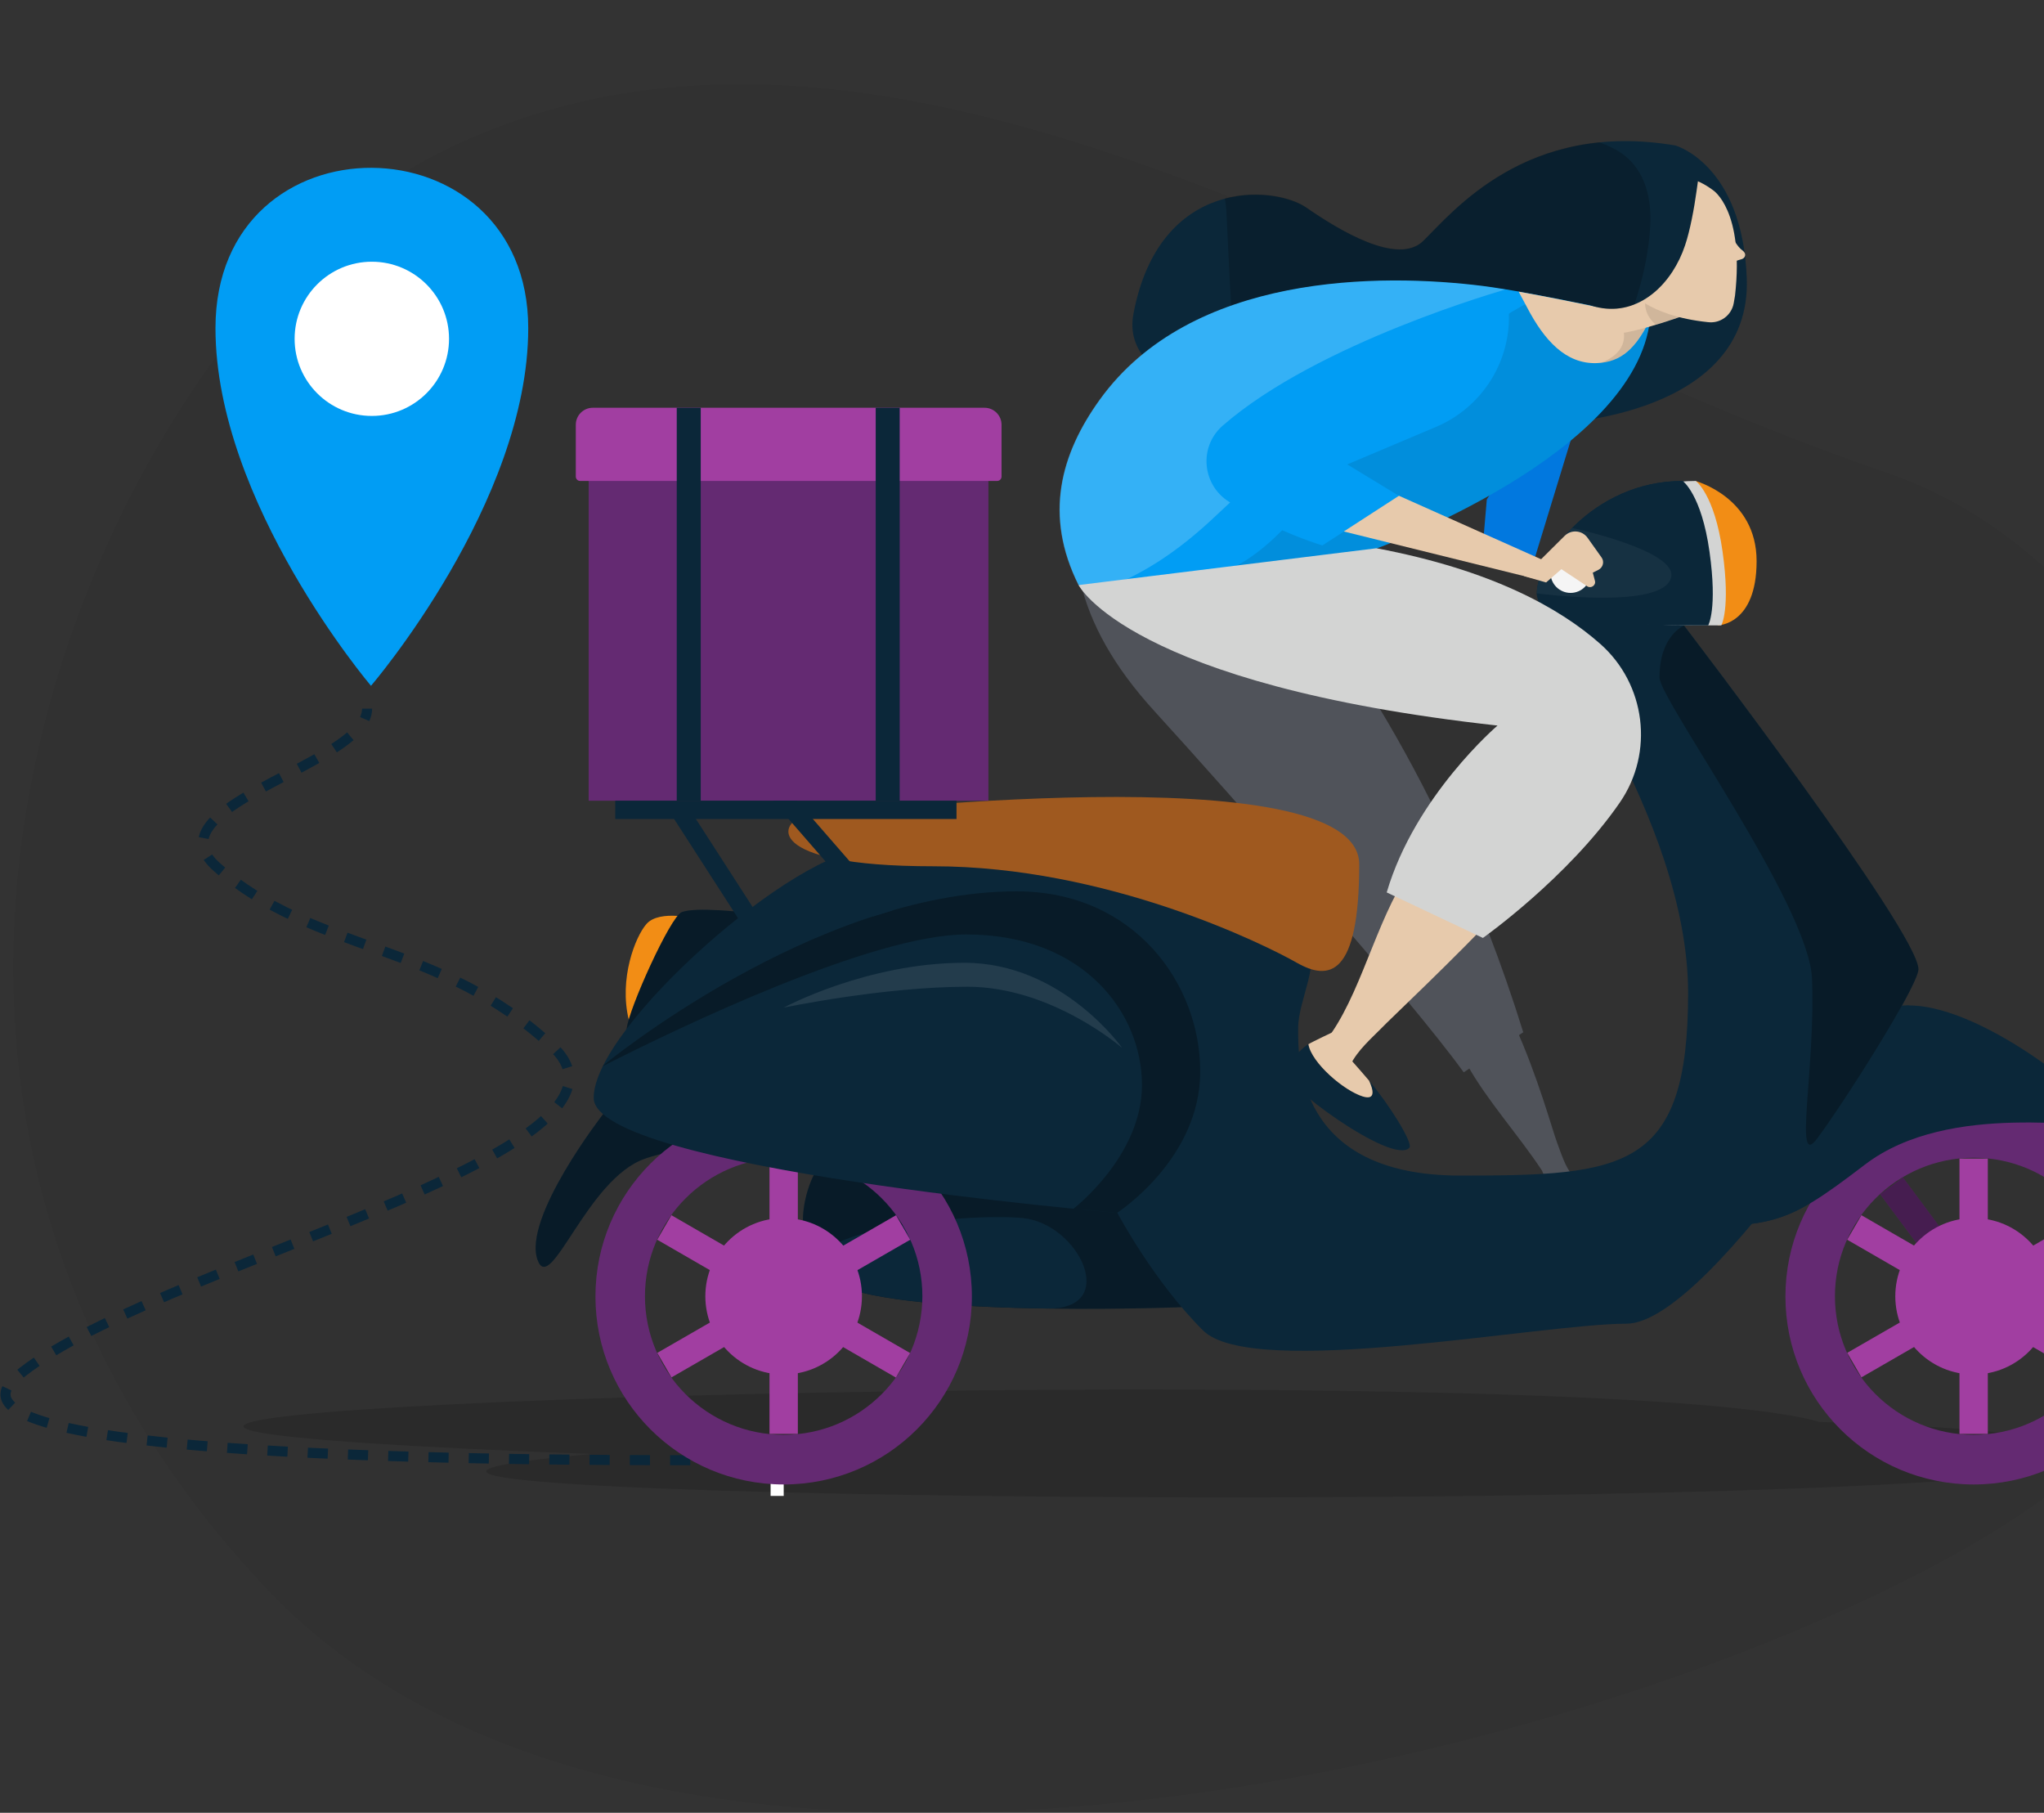 <svg width="203" height="180" viewBox="0 0 203 180" fill="none" xmlns="http://www.w3.org/2000/svg">
<rect x="0" y="0" width="203" height="180" fill="#333333" stroke="none"/>
<g style="mix-blend-mode:multiply" opacity="0.05">
<path d="M43.584 15.204C88.14 -7.052 139.953 30.776 187.282 46.911C223.715 59.326 236.907 119.778 206.148 146.251C178.921 169.696 68.645 202.636 26.32 157.584C-24.518 103.491 13.02 30.474 43.584 15.204Z" fill="black"/>
</g>
<path opacity="0.15" d="M204.113 143.095C199.911 142.121 191.507 141.516 180.698 141.191C180.503 141.126 180.286 141.083 180.07 141.018C157.391 135.373 11.028 138.682 25.151 142.1C28.639 142.943 41.635 143.743 58.812 144.371C50.343 145.128 46.292 145.885 49.26 146.555C63.426 149.735 233.486 149.908 204.113 143.095Z" fill="black"/>
<path d="M21.4 32.584C21.4 11.172 52.462 11.54 52.462 32.584C52.462 49.909 36.845 68.098 36.845 68.098C36.845 68.098 21.4 49.909 21.4 32.584Z" fill="#019DF4"/>
<path d="M36.928 41.3C41.163 41.3 44.596 37.872 44.596 33.643C44.596 29.415 41.163 25.987 36.928 25.987C32.693 25.987 29.26 29.415 29.26 33.643C29.26 37.872 32.693 41.3 36.928 41.3Z" fill="white"/>
<path d="M36.459 70.369C36.459 70.718 36.372 71.05 36.221 71.4" stroke="#0B2739" stroke-miterlimit="10"/>
<path d="M34.791 73.111C29.809 77.374 15.794 81.044 21.535 86.093C31.217 94.62 43.737 93.484 54.936 103.968C66.134 114.452 14.43 125.81 1.607 136.748C-7.144 144.209 40.055 145.135 75.254 144.977" stroke="#0B2739" stroke-miterlimit="10" stroke-dasharray="2 2"/>
<path d="M76.533 146.035C76.966 146.035 77.4 146.035 77.833 146.035" stroke="white" stroke-width="5" stroke-miterlimit="10"/>
<path d="M166.398 14.448C166.398 14.448 173.048 16.308 173.481 27.619C174.001 41.332 154.549 42.024 154.549 42.024C154.549 42.024 109.993 44.684 112.571 31.145C115.148 17.54 126.499 18.406 129.726 20.612C132.953 22.839 138.802 26.408 141.336 23.942C144.239 21.109 151.582 11.917 166.398 14.448Z" fill="#0B2739"/>
<path d="M129.079 58.959C129.079 58.959 142.53 74.293 151.281 102.497L145.368 106.476C140.191 99.274 122.147 78.814 114.674 70.638C110.602 66.183 108.263 61.922 107.288 57.726C105.88 51.67 107.375 45.744 110.602 39.58" fill="#50535A"/>
<path d="M156.068 43.495L152.385 55.542L147.273 54.136L147.663 49.594L152.039 42.673L156.068 43.495Z" fill="#0178DF"/>
<path d="M163.887 31.599C163.887 31.599 152.32 29.025 147.295 28.398C137.136 27.122 118.291 27.078 109.215 39.709C105.359 45.073 103.648 51.151 107.135 58.115C114.782 57.942 126.782 57.402 136.724 54.46C136.724 54.438 162.522 45.16 163.887 31.599Z" fill="#019DF4"/>
<path d="M153.143 116.232C153.251 116.47 153.338 116.708 153.446 116.924L156.197 116.729C155.439 115.886 155.027 114.458 154.637 113.442C154.226 112.382 152.709 106.802 150.435 101.827L145.713 105.72C147.684 109.267 150.868 112.771 153.143 116.232Z" fill="#50535A"/>
<path d="M167.589 17.54C167.589 17.54 168.91 29.328 160.267 29.133C151.624 28.96 155.74 21.585 156.282 21.217C156.845 20.871 167.589 17.54 167.589 17.54Z" fill="#0B2739"/>
<path opacity="0.2" d="M149.522 28.744C148.677 28.614 147.919 28.484 147.269 28.398C137.11 27.122 118.265 27.078 109.189 39.709C105.334 45.073 103.623 51.151 107.11 58.115C108.236 58.094 109.493 58.05 110.792 58.007C113.868 56.731 117.009 54.676 120.237 51.692C128.251 44.252 134.034 38.606 141.118 33.437C144.107 31.253 146.944 29.695 149.522 28.744Z" fill="white"/>
<path opacity="0.1" d="M153.141 29.394C150.433 30.605 147.791 32.335 145.321 34.606C137.697 41.657 130.787 49.27 126.953 53.033C124.679 55.261 122.318 56.754 119.805 57.337L119.783 57.446C125.35 56.927 131.328 56.04 136.7 54.461C136.7 54.461 162.498 45.182 163.863 31.621C163.885 31.6 158.253 30.367 153.141 29.394Z" fill="black"/>
<path d="M149.527 28.745C149.527 28.745 130.877 34 121.412 42.284C119.051 44.36 119.375 48.124 122.04 49.811C124.379 51.282 127.542 52.968 131.332 54.158L138.957 49.248L133.802 46.112L142.661 42.371C147.968 40.1 150.892 34.346 149.527 28.745Z" fill="#019DF4"/>
<path d="M150.824 28.96C151.127 29.523 151.409 30.042 151.647 30.496C153.359 33.784 155.503 36.163 158.579 36.055C161.091 35.968 162.456 34.476 163.734 32.01C163.734 31.988 163.821 31.772 163.907 31.621C163.019 31.404 156.153 29.912 150.824 28.96Z" fill="#E7CAAC"/>
<path opacity="0.1" d="M158.945 36.033C161.068 35.817 162.324 34.541 163.472 32.464L161.155 32.486C161.956 35.168 158.967 36.011 158.945 36.033Z" fill="black"/>
<path d="M168.565 27.771C168.565 27.771 159.879 28.507 158.861 28.723C158.081 28.875 158.796 33.135 159.857 33.179C162.175 33.265 168.305 30.951 168.305 30.951L168.565 27.771Z" fill="#E7CAAC"/>
<path opacity="0.1" d="M164.429 32.227C166.465 31.621 168.284 30.951 168.284 30.951L168.566 27.771C168.566 27.771 166.205 27.966 163.8 28.204C163.302 29.523 162.977 30.951 164.429 32.227Z" fill="black"/>
<path d="M172.36 24.073C172.533 24.354 172.815 24.7 173.01 24.83C173.226 24.981 173.356 25.176 173.313 25.392C173.269 25.565 173.161 25.673 172.966 25.738C172.815 25.781 172.576 25.846 172.316 25.933V24.008C172.338 24.029 172.36 24.051 172.36 24.073Z" fill="#E7CAAC"/>
<path d="M170.126 18.881C168.588 17.735 166.227 16.784 163.563 18.016C160.855 19.249 158.841 21.196 159.577 24.873C159.815 26.041 160.53 27.252 161.245 28.203C161.397 28.398 161.765 28.787 161.765 28.787C161.765 28.787 163.584 31.361 169.628 31.988C170.841 32.14 171.967 31.318 172.184 30.107L172.314 29.35C173.267 20.871 170.126 18.881 170.126 18.881Z" fill="#E7CAAC"/>
<path d="M167.354 24.354C167.853 22.883 168.264 20.633 168.481 19.055C168.567 18.427 168.654 17.822 168.741 17.216L157.131 15.27L153.968 20.828C153.903 21.866 153.86 22.926 153.925 23.683C154.163 26.884 155.549 30.107 159.167 30.604C163.022 31.145 166.12 28.074 167.354 24.354Z" fill="#0B2739"/>
<path opacity="0.2" d="M157.714 30.194C157.909 30.28 158.125 30.345 158.364 30.41C158.667 30.475 158.97 30.54 159.252 30.604C160.356 30.756 161.375 30.604 162.328 30.215C163.194 27.598 163.736 25.046 163.887 22.559C164.104 19.163 163.064 16.395 160.66 14.967C160.118 14.643 159.49 14.361 158.797 14.123C148.963 15.14 143.699 21.629 141.338 23.921C138.804 26.387 132.934 22.818 129.728 20.59C128.233 19.552 124.963 18.817 121.648 19.704C121.735 20.223 121.8 20.785 121.822 21.391C121.93 23.553 122.082 27.252 122.277 30.323C130.984 27.252 140.883 27.576 147.295 28.377C149.829 28.701 154.01 29.501 157.562 30.237L157.714 30.194Z" fill="black"/>
<path d="M192.528 126.389L194.789 124.713L188.993 116.915L186.731 118.591L192.528 126.389Z" fill="#642A72"/>
<path opacity="0.3" d="M192.528 126.389L194.789 124.713L188.993 116.915L186.731 118.591L192.528 126.389Z" fill="black"/>
<path d="M64.203 91.748C63.098 93.003 61.452 97.177 62.449 101.265L69.25 91.251C69.25 91.251 65.503 90.256 64.203 91.748Z" fill="#F28D15"/>
<path d="M74.017 90.601C74.017 90.601 69.035 90.017 67.692 90.579C66.587 91.034 62.45 100.139 62.233 102.172C62.017 104.162 74.017 90.601 74.017 90.601Z" fill="#0B2739"/>
<path opacity="0.3" d="M74.017 90.601C74.017 90.601 69.035 90.017 67.692 90.579C66.587 91.034 62.45 100.139 62.233 102.172C62.017 104.162 74.017 90.601 74.017 90.601Z" fill="black"/>
<path d="M59.914 110.607C59.914 110.607 51.856 120.946 53.394 125.12C54.694 128.667 58.29 117.031 64.073 115.041C69.857 113.03 74.21 115.452 74.21 115.452L61.712 108.985L59.914 110.607Z" fill="#0B2739"/>
<path opacity="0.3" d="M59.914 110.607C59.914 110.607 51.856 120.946 53.394 125.12C54.694 128.667 58.29 117.031 64.073 115.041C69.857 113.03 74.21 115.452 74.21 115.452L61.712 108.985L59.914 110.607Z" fill="black"/>
<path d="M117.358 129.793C117.358 129.793 85.798 131.047 81.813 126.656C77.827 122.266 80.816 116.686 80.816 116.686L105.358 114.977L113.438 120.016L117.358 129.793Z" fill="#0B2739"/>
<path opacity="0.3" d="M117.358 129.793C117.358 129.793 85.798 131.047 81.813 126.656C77.827 122.266 80.816 116.686 80.816 116.686L105.358 114.977L113.438 120.016L117.358 129.793Z" fill="black"/>
<path d="M104.06 129.922C94.919 129.793 84.045 129.101 81.814 126.656C77.828 122.266 95.785 120.384 101.569 120.947C107.157 121.487 111.251 130.031 104.06 129.922Z" fill="#0B2739"/>
<path d="M196.014 110.067C185.681 110.067 177.32 118.416 177.32 128.733C177.32 139.05 185.681 147.398 196.014 147.398C206.346 147.398 214.707 139.05 214.707 128.733C214.707 118.416 206.324 110.067 196.014 110.067ZM196.014 142.467C188.411 142.467 182.237 136.303 182.237 128.711C182.237 121.12 188.411 114.955 196.014 114.955C203.617 114.955 209.79 121.12 209.79 128.711C209.79 136.303 203.617 142.467 196.014 142.467Z" fill="#642A72"/>
<path d="M196.009 136.476C200.303 136.476 203.785 132.999 203.785 128.711C203.785 124.423 200.303 120.946 196.009 120.946C191.714 120.946 188.232 124.423 188.232 128.711C188.232 132.999 191.714 136.476 196.009 136.476Z" fill="#A13EA1"/>
<path d="M197.419 115.042H194.604V142.38H197.419V115.042Z" fill="#A13EA1"/>
<path d="M207.159 136.783L208.568 134.349L184.866 120.664L183.456 123.098L207.159 136.783Z" fill="#A13EA1"/>
<path d="M208.58 123.093L207.172 120.658L183.461 134.327L184.869 136.762L208.58 123.093Z" fill="#A13EA1"/>
<path d="M77.83 110.067C67.498 110.067 59.137 118.416 59.137 128.733C59.137 139.05 67.498 147.398 77.83 147.398C88.162 147.398 96.523 139.05 96.523 128.733C96.523 118.416 88.141 110.067 77.83 110.067ZM77.83 142.467C70.227 142.467 64.054 136.303 64.054 128.711C64.054 121.12 70.227 114.955 77.83 114.955C85.433 114.955 91.606 121.12 91.606 128.711C91.585 136.303 85.433 142.467 77.83 142.467Z" fill="#642A72"/>
<path d="M77.827 136.476C82.122 136.476 85.603 132.999 85.603 128.711C85.603 124.423 82.122 120.946 77.827 120.946C73.532 120.946 70.051 124.423 70.051 128.711C70.051 132.999 73.532 136.476 77.827 136.476Z" fill="#A13EA1"/>
<path d="M79.238 115.042H76.422V142.38H79.238V115.042Z" fill="#A13EA1"/>
<path d="M88.975 136.783L90.385 134.349L66.683 120.664L65.273 123.098L88.975 136.783Z" fill="#A13EA1"/>
<path d="M90.398 123.098L88.99 120.663L65.28 134.332L66.688 136.767L90.398 123.098Z" fill="#A13EA1"/>
<path d="M189.601 99.837C197.312 99.837 209.68 110.327 208.879 111.387C208.077 112.447 193.716 109.138 185.203 115.648C176.691 122.158 176.149 121.747 163.781 121.747C151.412 121.747 178.943 99.837 189.601 99.837Z" fill="#0B2739"/>
<path d="M189.598 99.837C189.858 99.837 183.62 104.769 183.62 112.36C183.62 118.459 178.096 120.817 174.761 121.401C172.248 121.834 169.107 121.769 163.8 121.769C151.41 121.747 178.941 99.837 189.598 99.837Z" fill="#0B2739"/>
<path d="M190.529 96.246C190.529 98.777 170.038 131.436 161.525 131.436C153.012 131.436 124.42 137.016 119.481 132.106C114.543 127.197 110.969 120.427 110.969 120.427C110.969 120.427 58.961 116.036 58.961 109.007C58.961 101.978 79.171 84.178 86.362 84.308C93.553 84.437 128.124 90.147 129.727 92.808C131.33 95.468 128.926 99.188 128.926 102.108C128.926 105.028 128.666 116.729 145.02 116.729C161.374 116.729 167.655 116.166 167.655 98.626C167.655 81.085 152.623 62.225 152.623 58.916C152.623 55.585 158.081 47.755 167.114 47.755C167.114 47.755 168.977 49.075 169.778 54.785C170.579 60.495 169.648 62.095 169.648 62.095H167.244C167.244 62.117 190.529 92.526 190.529 96.246Z" fill="#0B2739"/>
<path opacity="0.3" d="M190.528 96.246C190.528 97.804 183.207 109.397 180.434 113.095C178.116 116.188 180.326 106.066 179.958 97.155C179.654 89.888 164.817 69.427 164.817 67.286C164.795 63.112 167.243 62.117 167.243 62.117C167.243 62.117 190.528 92.526 190.528 96.246Z" fill="black"/>
<path d="M79.929 81.106C82.506 80.76 134.991 74.661 134.991 85.821C134.991 96.981 132.001 97.414 128.796 95.597C125.612 93.781 109.972 86.016 92.687 86.016C75.402 86.016 77.459 81.431 79.929 81.106Z" fill="#9F591F"/>
<path opacity="0.3" d="M100.96 88.504C80.815 88.504 59.891 105.807 59.891 105.807V105.85C67.515 101.978 86.663 92.786 95.956 92.786C107.718 92.786 113.415 100.659 113.415 107.732C113.415 114.804 106.613 120.017 106.613 120.017L110.945 120.428C110.945 120.428 119.198 115.107 119.198 106.412C119.22 97.674 112.635 88.504 100.96 88.504Z" fill="black"/>
<path opacity="0.1" d="M77.828 100.054C77.828 100.054 86.059 95.598 95.785 95.598C105.511 95.598 111.446 104.055 111.446 104.055C111.446 104.055 104.471 97.977 96.088 97.977C87.706 97.977 77.828 100.054 77.828 100.054Z" fill="white"/>
<path d="M168.371 47.755C168.371 47.755 174.457 49.356 174.457 55.715C174.457 62.073 170.602 62.095 170.602 62.095L167.938 54.222L168.371 47.755Z" fill="#F28D15"/>
<path d="M98.165 44.078H58.461V79.506H98.165V44.078Z" fill="#642A72"/>
<path d="M97.778 40.488H58.875C57.944 40.488 57.185 41.245 57.185 42.175V47.323C57.185 47.561 57.38 47.755 57.619 47.755H99.034C99.273 47.755 99.468 47.561 99.468 47.323V42.175C99.468 41.245 98.709 40.488 97.778 40.488Z" fill="#A13EA1"/>
<path d="M89.353 40.488H86.971V79.506H89.353V40.488Z" fill="#0B2739"/>
<path d="M69.594 40.488H67.211V79.506H69.594V40.488Z" fill="#0B2739"/>
<path d="M94.995 79.506H61.103V81.323H94.995V79.506Z" fill="#0B2739"/>
<path d="M75.785 91.669L68.385 80.194L66.855 81.178L74.255 92.653L75.785 91.669Z" fill="#0B2739"/>
<path d="M86.73 90.991L76.744 79.506H79.148L88.636 90.407L86.73 90.991Z" fill="#0B2739"/>
<path d="M153.924 58.916C153.924 55.585 159.382 47.755 168.415 47.755C168.415 47.755 170.278 49.075 171.079 54.785C171.881 60.495 170.949 62.095 170.949 62.095H168.545C168.545 62.117 153.924 62.246 153.924 58.916Z" fill="#D3D4D3"/>
<path d="M152.625 58.916C152.625 55.585 158.084 47.755 167.116 47.755C167.116 47.755 168.979 49.075 169.78 54.785C170.582 60.495 169.65 62.095 169.65 62.095H167.246C167.246 62.117 152.625 62.246 152.625 58.916Z" fill="#0B2739"/>
<path opacity="0.05" d="M152.625 58.916C152.625 57.337 153.86 54.72 156.134 52.427C156.134 52.427 166.575 54.633 165.968 57.315C165.232 60.603 152.625 58.916 152.625 58.916Z" fill="#F5F5F5"/>
<path d="M155.981 58.872C157.082 58.872 157.974 57.981 157.974 56.882C157.974 55.783 157.082 54.893 155.981 54.893C154.88 54.893 153.988 55.783 153.988 56.882C153.988 57.981 154.88 58.872 155.981 58.872Z" fill="#F5F5F5"/>
<path d="M139.973 113.961C140.385 113.506 137.85 109.505 135.966 107.299C136.377 108.186 136.681 109.267 135.359 108.878C133.453 108.316 130.226 105.525 129.923 103.687C128.969 104.314 128.103 105.439 127.583 106.282C126.912 107.364 138.327 115.777 139.973 113.961Z" fill="#0B2739"/>
<path d="M135.361 108.878C136.66 109.267 136.379 108.185 135.967 107.299C134.797 105.914 133.779 104.833 133.584 104.53C133.086 103.752 133.303 102.973 133.303 102.973L132.653 102.346C132.653 102.346 130.227 103.492 129.945 103.687C130.249 105.525 133.454 108.294 135.361 108.878Z" fill="#E7CAAC"/>
<path d="M132.242 102.562C131.982 102.821 131.744 103.059 131.506 103.319L134.127 105.72C134.82 104.292 136.228 103.081 137.138 102.151C138.242 101.005 144.199 95.446 149.441 89.888L140.582 85.735C137.029 90.19 135.491 97.825 132.242 102.562Z" fill="#E7CAAC"/>
<path d="M107.115 58.094C107.115 58.094 112.141 67.999 148.726 72.044C148.726 72.044 140.538 79.03 137.722 88.612L147.275 93.132C147.275 93.132 155.722 87.162 160.878 79.679C164.3 74.704 163.455 67.935 158.928 63.933C154.942 60.408 148.184 56.601 136.704 54.438L107.115 58.094Z" fill="#D3D4D3"/>
<path d="M157.669 53.4L159.055 55.347C159.358 55.758 159.207 56.342 158.752 56.58L158.188 56.861L158.405 57.683C158.513 58.115 158.015 58.461 157.647 58.223L155.069 56.515L153.553 57.834L151.365 57.207L155.394 53.206C156.044 52.557 157.127 52.643 157.669 53.4Z" fill="#E7CAAC"/>
<path d="M133.457 52.773L152.692 57.531L153.082 55.542L138.937 49.226L133.457 52.773Z" fill="#E7CAAC"/>
</svg>
